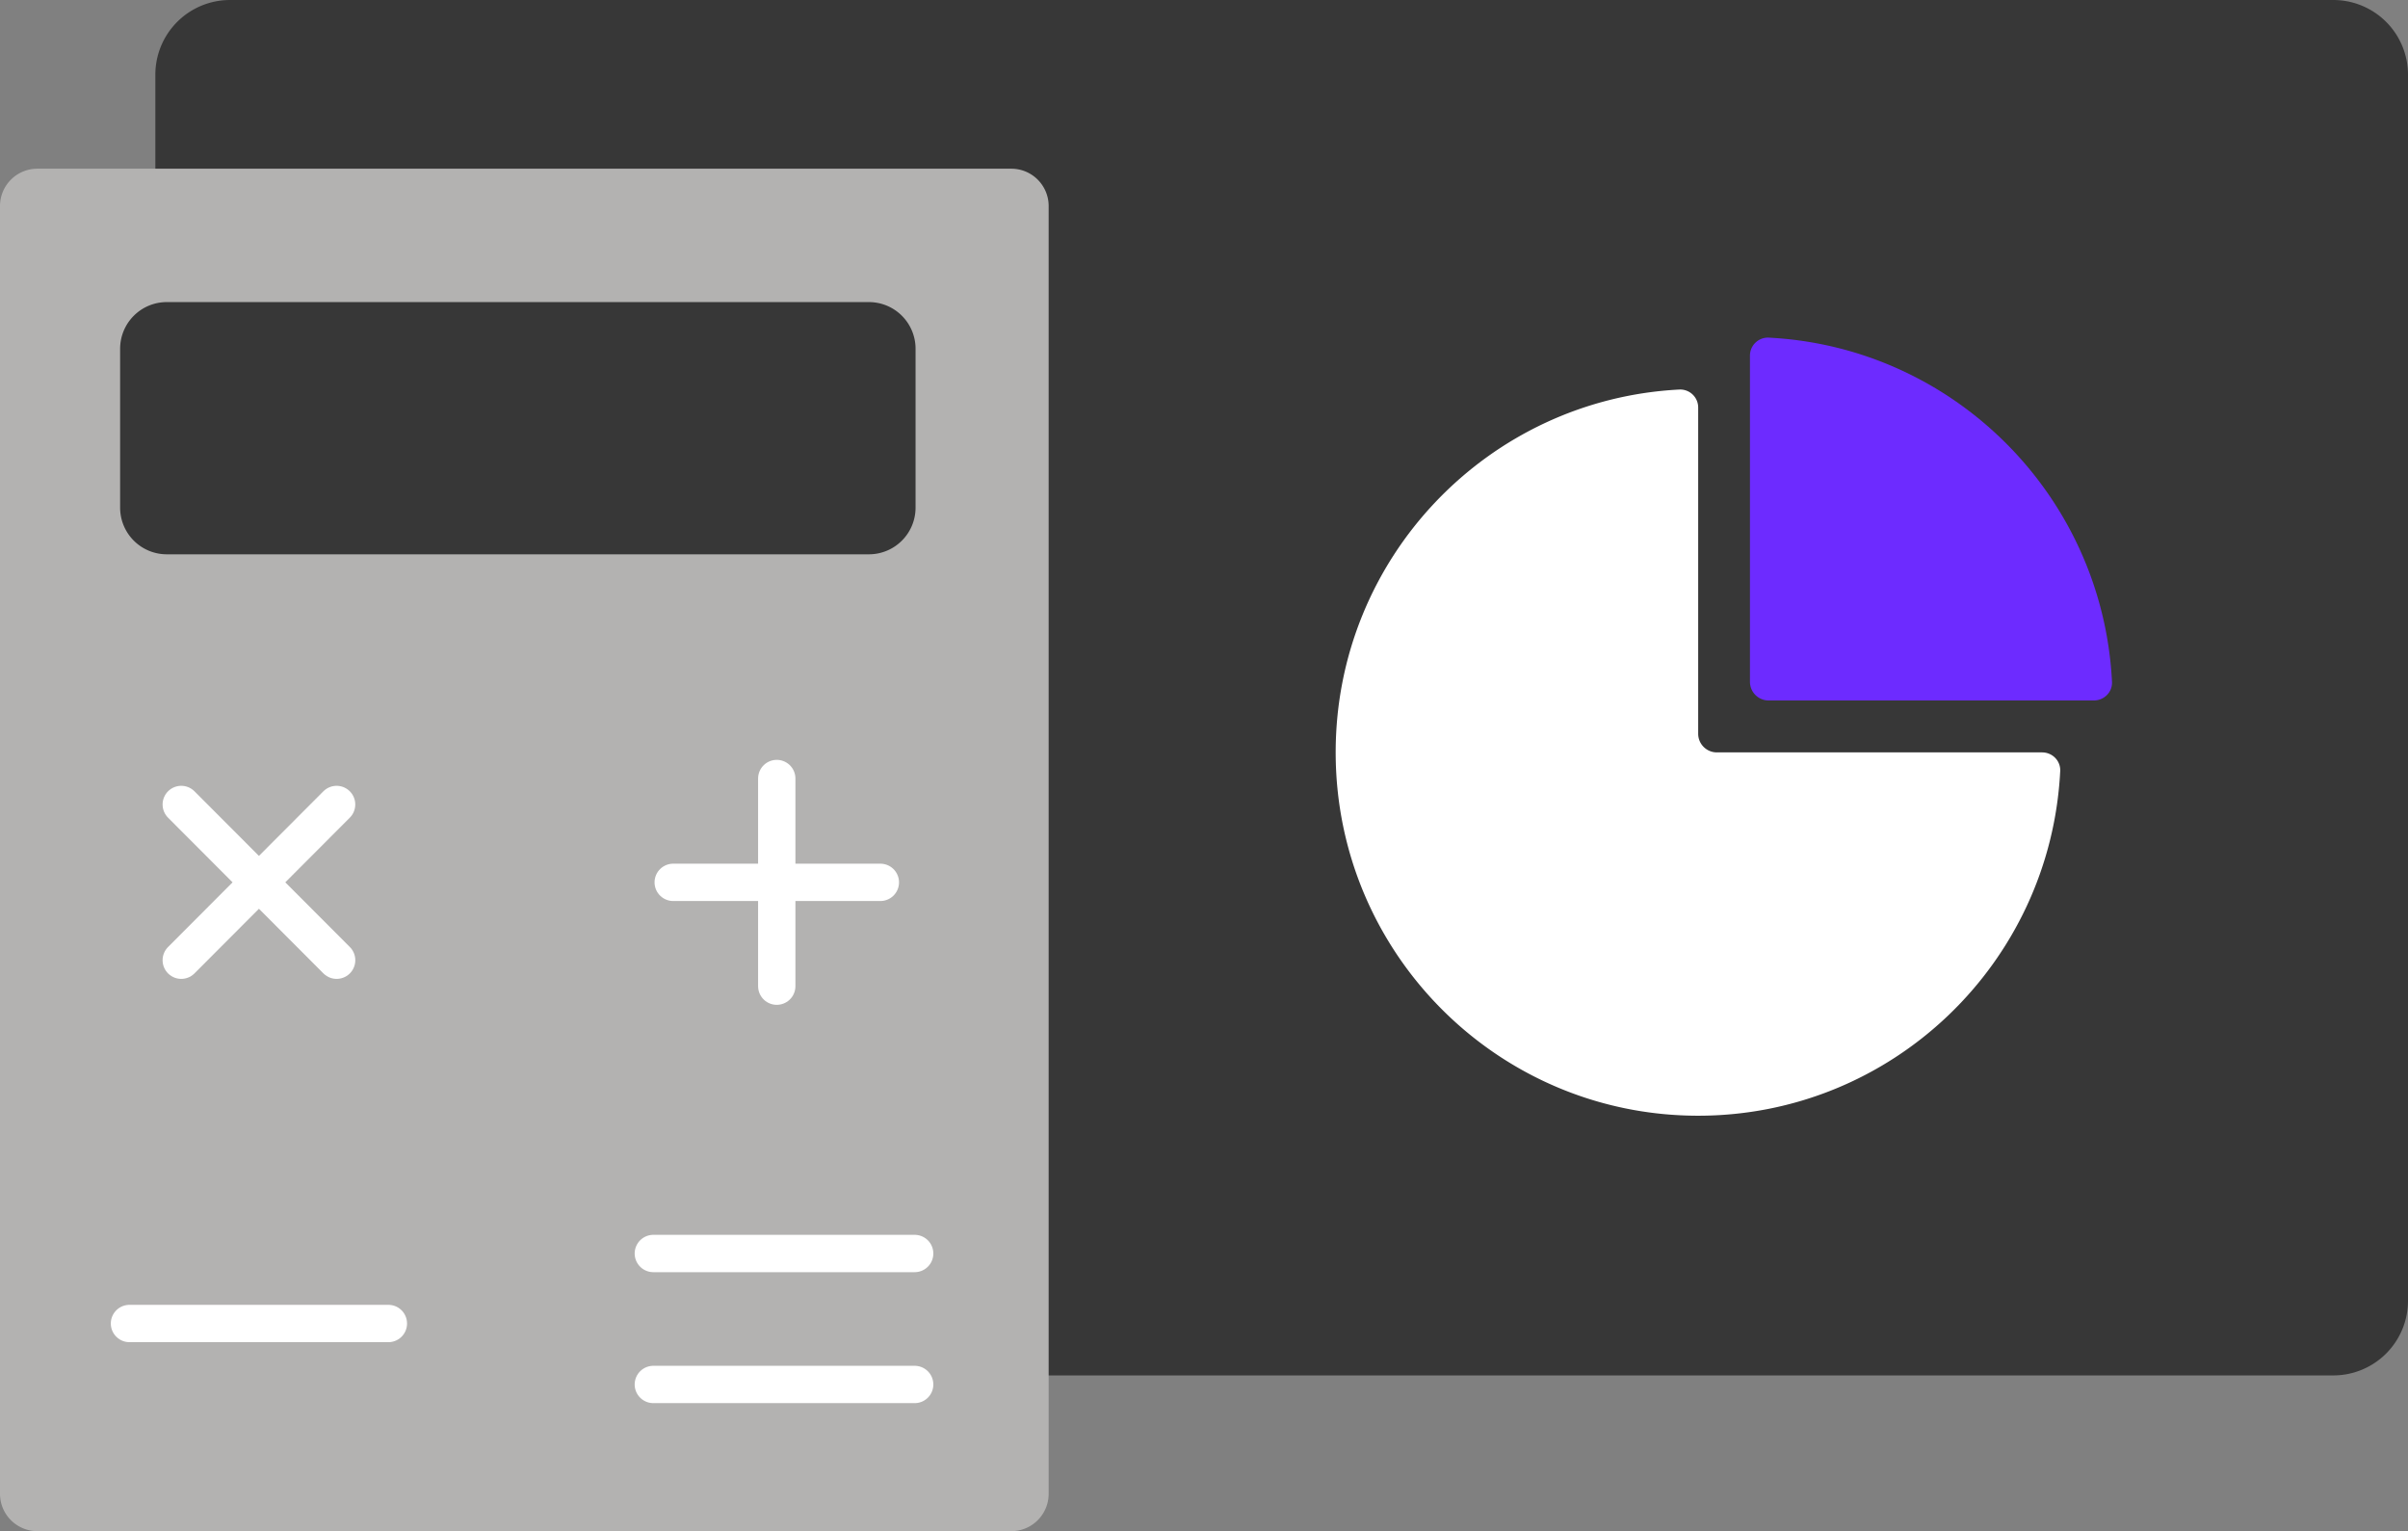 <svg width="129" height="82" fill="none" xmlns="http://www.w3.org/2000/svg"><rect width="100%" height="100%" fill="#808080" stroke="none"/><path d="M8.322 4v65.66a4 4 0 004 4H125a4 4 0 004-4V4a4 4 0 00-4-4H12.322a4 4 0 00-4 4z" fill="#373737"/><path d="M54.178 9.035H2a2 2 0 00-2 2V80a2 2 0 002 2h52.178a2 2 0 002-2V11.035a2 2 0 00-2-2z" fill="#B3B2B1"/><path d="M46.548 16.678H8.935a2 2 0 00-2 2v8.508a2 2 0 002 2h37.613a2 2 0 002-2v-8.508a2 2 0 00-2-2z" fill="#373737" stroke="#373737"/><path d="M113.143 36.514c-.503-9.95-8.465-17.928-18.395-18.432a.962.962 0 00-1 .974v17.458a1 1 0 001 1h17.42c.552 0 1.003-.448.975-1z" fill="#6D2BFF"/><path d="M20.806 70.88H6.936m40.226-23.626H36.065m5.547 5.56v-11.12m-23.578 9.73l-8.324-8.34m0 8.34l8.322-8.34M35 67.131h14m-14 7.014h14" stroke="#fff" stroke-width="2" stroke-linecap="round"/><path d="M109.869 41.269c-.506 10.017-8.773 17.983-18.895 17.983-10.448 0-18.92-8.487-18.92-18.958 0-10.143 7.95-18.425 17.946-18.933a.462.462 0 01.474.476v17.457a1.5 1.5 0 001.5 1.5h17.42c.283 0 .488.225.475.475z" fill="#fff" stroke="#fff"/></svg>